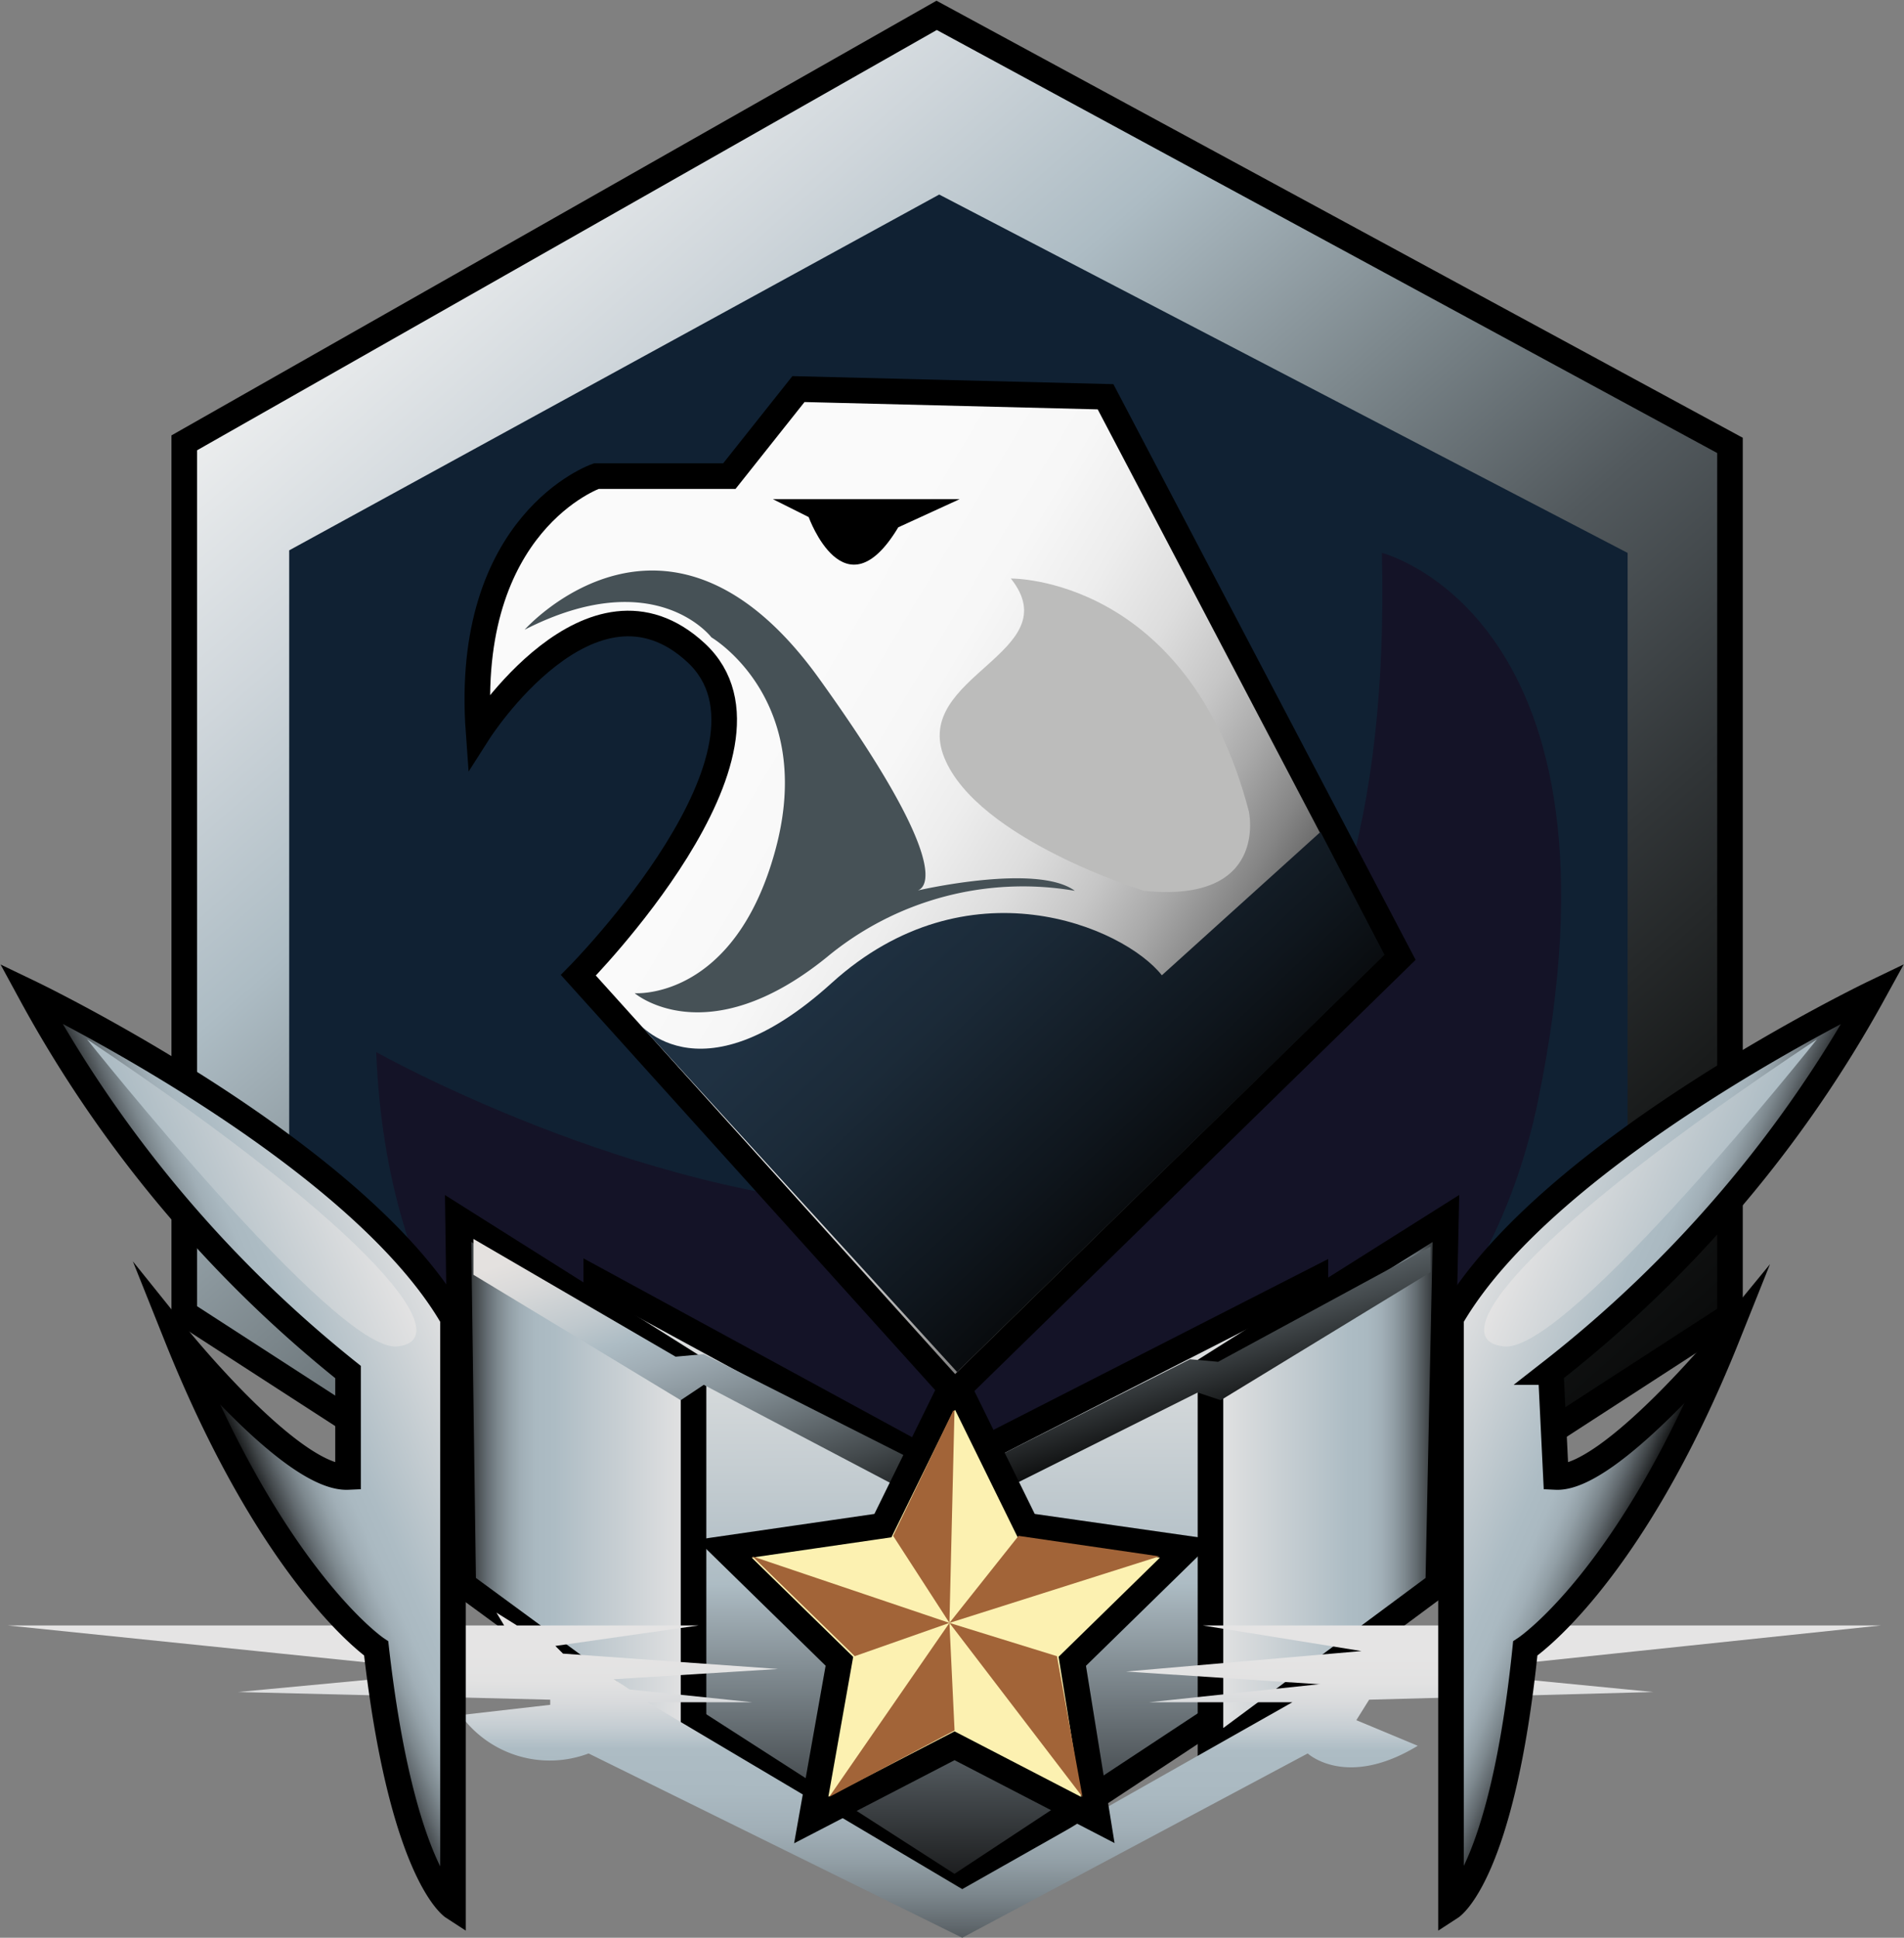 <svg xmlns="http://www.w3.org/2000/svg" xmlns:xlink="http://www.w3.org/1999/xlink" viewBox="0 0 74.4 75.7"><rect x="0" y="0" width="74.4" height="75.7" fill="#808080" stroke="none"/><defs><style>.cls-1,.cls-11,.cls-13,.cls-15,.cls-4,.cls-5,.cls-6,.cls-9{stroke:#000;stroke-miterlimit:10;}.cls-1{fill:url(#Degradado_sin_nombre_80);}.cls-2{fill:#102133;}.cls-3{fill:#141327;}.cls-4{fill:url(#Degradado_sin_nombre_109);}.cls-5{fill:url(#Degradado_sin_nombre_108);}.cls-6{fill:url(#Degradado_sin_nombre_108-2);}.cls-7{fill:url(#Degradado_sin_nombre_105);}.cls-8{fill:url(#Degradado_sin_nombre_111);}.cls-9{fill:#fcf1b1;}.cls-10{fill:#a26438;}.cls-11{fill:url(#Degradado_sin_nombre_108-3);}.cls-12{fill:url(#Degradado_sin_nombre_108-4);}.cls-13{fill:url(#Degradado_sin_nombre_108-5);}.cls-14{fill:url(#Degradado_sin_nombre_106);}.cls-15{fill:url(#Degradado_sin_nombre_66);}.cls-16{fill:url(#Degradado_sin_nombre_59);}.cls-17{fill:#465156;}.cls-18{fill:#bcbcbb;}</style><linearGradient id="Degradado_sin_nombre_80" x1="11.5" y1="4.99" x2="70.21" y2="71.46" gradientUnits="userSpaceOnUse"><stop offset="0.02" stop-color="#f4f4f4"/><stop offset="0.08" stop-color="#eaeced"/><stop offset="0.17" stop-color="#cfd6db"/><stop offset="0.27" stop-color="#adbcc4"/><stop offset="0.39" stop-color="#7d888d"/><stop offset="0.5" stop-color="#52595d"/><stop offset="0.62" stop-color="#313537"/><stop offset="0.72" stop-color="#191b1b"/><stop offset="0.81" stop-color="#0a0b0b"/><stop offset="0.88" stop-color="#050505"/></linearGradient><linearGradient id="Degradado_sin_nombre_109" x1="37.32" y1="49.67" x2="37.39" y2="75.61" gradientUnits="userSpaceOnUse"><stop offset="0" stop-color="#e5e4e4"/><stop offset="0.14" stop-color="#d9dcdd"/><stop offset="0.38" stop-color="#bac5cb"/><stop offset="0.47" stop-color="#adbcc4"/><stop offset="0.52" stop-color="#9ca9b0"/><stop offset="0.76" stop-color="#4b5155"/><stop offset="0.92" stop-color="#191a1b"/><stop offset="1" stop-color="#050505"/></linearGradient><linearGradient id="Degradado_sin_nombre_108" x1="47.27" y1="58.04" x2="56.47" y2="58.04" gradientUnits="userSpaceOnUse"><stop offset="0" stop-color="#e5e4e4"/><stop offset="0.59" stop-color="#adbcc4"/><stop offset="0.67" stop-color="#aab9c1"/><stop offset="0.73" stop-color="#a1afb7"/><stop offset="0.78" stop-color="#929fa6"/><stop offset="0.83" stop-color="#7d888e"/><stop offset="0.88" stop-color="#626a6f"/><stop offset="0.93" stop-color="#414649"/><stop offset="0.98" stop-color="#1a1c1d"/><stop offset="1" stop-color="#050505"/></linearGradient><linearGradient id="Degradado_sin_nombre_108-2" x1="-62.79" y1="58.04" x2="-53.59" y2="58.04" gradientTransform="matrix(-1, 0, 0, 1, -35.7, 0)" xlink:href="#Degradado_sin_nombre_108"/><linearGradient id="Degradado_sin_nombre_105" x1="36.86" y1="64.64" x2="36.82" y2="82.2" gradientUnits="userSpaceOnUse"><stop offset="0" stop-color="#e5e4e4"/><stop offset="0.06" stop-color="#e2e2e2"/><stop offset="0.11" stop-color="#d8dadc"/><stop offset="0.16" stop-color="#c6ced3"/><stop offset="0.21" stop-color="#aebdc5"/><stop offset="0.21" stop-color="#adbcc4"/><stop offset="0.31" stop-color="#aab9c1"/><stop offset="0.39" stop-color="#a1afb7"/><stop offset="0.46" stop-color="#929fa6"/><stop offset="0.53" stop-color="#7d888e"/><stop offset="0.6" stop-color="#626a6f"/><stop offset="0.67" stop-color="#414649"/><stop offset="0.73" stop-color="#1a1c1d"/><stop offset="0.76" stop-color="#050505"/></linearGradient><linearGradient id="Degradado_sin_nombre_111" x1="35.29" y1="43.16" x2="40.03" y2="58.34" gradientUnits="userSpaceOnUse"><stop offset="0.08" stop-color="#e4e1df"/><stop offset="0.15" stop-color="#dadada"/><stop offset="0.28" stop-color="#bfc8cd"/><stop offset="0.35" stop-color="#adbcc4"/><stop offset="0.43" stop-color="#a0adb5"/><stop offset="0.58" stop-color="#7c878d"/><stop offset="0.79" stop-color="#43494c"/><stop offset="1" stop-color="#050505"/></linearGradient><linearGradient id="Degradado_sin_nombre_108-3" x1="55.77" y1="52.61" x2="65.12" y2="56.71" xlink:href="#Degradado_sin_nombre_108"/><linearGradient id="Degradado_sin_nombre_108-4" x1="60.76" y1="44.81" x2="71.83" y2="49.67" xlink:href="#Degradado_sin_nombre_108"/><linearGradient id="Degradado_sin_nombre_108-5" x1="-54.28" y1="52.61" x2="-44.94" y2="56.71" gradientTransform="matrix(-1, 0, 0, 1, -35.7, 0)" xlink:href="#Degradado_sin_nombre_108"/><linearGradient id="Degradado_sin_nombre_106" x1="-49.3" y1="44.81" x2="-38.23" y2="49.67" gradientTransform="matrix(-1, 0, 0, 1, -35.7, 0)" xlink:href="#Degradado_sin_nombre_108"/><linearGradient id="Degradado_sin_nombre_66" x1="24.68" y1="25.57" x2="55.59" y2="44.1" gradientUnits="userSpaceOnUse"><stop offset="0.17" stop-color="#fafafa"/><stop offset="0.3" stop-color="#f7f7f7"/><stop offset="0.39" stop-color="#ededed"/><stop offset="0.48" stop-color="#ddd"/><stop offset="0.56" stop-color="#c6c6c6"/><stop offset="0.63" stop-color="#a9a9a9"/><stop offset="0.7" stop-color="#858585"/><stop offset="0.77" stop-color="#595959"/><stop offset="0.83" stop-color="#292929"/><stop offset="0.88" stop-color="#050505"/></linearGradient><linearGradient id="Degradado_sin_nombre_59" x1="35.11" y1="33.1" x2="49.48" y2="48.38" gradientUnits="userSpaceOnUse"><stop offset="0.07" stop-color="#1f3142"/><stop offset="0.28" stop-color="#1b2a38"/><stop offset="0.63" stop-color="#0f161d"/><stop offset="0.88" stop-color="#050505"/></linearGradient></defs><title>insignia_dynamic</title><g id="Capa_2" data-name="Capa 2"><g id="insignia_dynamic"><polygon class="cls-1" points="36.6 0.6 67.6 17.4 67.6 51.4 37.5 70.9 7.2 51.3 7.2 17.3 36.6 0.6"/><polygon class="cls-2" points="36.7 7.6 63.6 21.6 63.6 50 37.5 66.2 11.3 49.9 11.3 21.5 36.7 7.6"/><path class="cls-3" d="M54,21.6S64,24.1,60.1,43,33.8,62.5,33.8,62.5,15.5,61.1,14.7,41.1C14.7,41.1,55,63.8,54,21.6Z"/><polygon class="cls-4" points="23.3 50 36.9 57.4 51.4 50 51.4 64.5 37.3 73.8 23.3 64.8 23.3 50"/><polygon class="cls-5" points="56.5 47.6 47.3 53.4 47.3 68.5 56.2 61.9 56.5 47.6"/><polygon class="cls-6" points="17.9 47.6 27.1 53.4 27.1 68.5 18.1 61.9 17.9 47.6"/><path class="cls-7" d="M64.6,66.1l-8.2-.8,17.1-1.8H47l6.2,1-9.2.8,7.6.5h-.1l-6.6.7h5.6L37.6,73.8,25.3,66.5h4.1l-4.8-.5-.6-.4,6.4-.4L22,64.6l-.3-.3,5.6-.8H20.2l-.8-.5.3.5H.3l17.5,1.8-8.5.8,12.2.3v.2l-3.5.4A4.3,4.3,0,0,0,23,68.5l14.6,7.2,13.5-7.2s1.5,1.4,4.3-.3l-2.4-1,.5-.8Z"/><polygon class="cls-8" points="55.9 48.7 55.9 49.7 47.7 54.7 46.8 54.4 37.2 59.2 27.5 54.1 26.6 54.7 18.5 49.8 18.5 48.4 26.4 53 27.5 52.9 37.2 57.8 46.5 53.1 47.6 53.2 55.9 48.7"/><polygon class="cls-9" points="37.3 68.2 31.7 71.1 32.8 64.9 28.3 60.5 34.5 59.6 37.3 53.9 40.1 59.6 46.4 60.5 41.9 64.9 42.9 71.1 37.3 68.2"/><polygon class="cls-10" points="29.4 60.8 37.1 63.4 33.4 64.7 29.4 60.8"/><polygon class="cls-10" points="32.4 70.2 37.1 63.4 37.3 67.6 32.4 70.2"/><polygon class="cls-10" points="42.3 70.2 37.1 63.4 41.3 64.7 42.3 70.2"/><polygon class="cls-10" points="45.3 60.8 37.1 63.4 39.8 60 45.3 60.8"/><polygon class="cls-10" points="37.3 55 37.1 63.4 34.9 60 37.3 55"/><path class="cls-11" d="M73.2,38.8S60.5,44.9,56.7,51.5v23s2-1.3,2.9-10.1c0,0,4.1-2.7,7.9-12.2,0,0-4.6,5.6-6.7,5.5l-.2-4.1A48.3,48.3,0,0,0,73.2,38.8Z"/><path class="cls-12" d="M71,40.6s-9.7,12.2-12.2,12S59.4,48.3,71,40.6Z"/><path class="cls-13" d="M1.2,38.8s12.7,6.1,16.5,12.7v23s-2-1.3-3-10.1c0,0-4-2.7-7.8-12.2,0,0,4.5,5.6,6.7,5.5V53.6A48.7,48.7,0,0,1,1.2,38.8Z"/><path class="cls-14" d="M3.4,40.6s9.7,12.2,12.1,12S14.9,48.3,3.4,40.6Z"/><path class="cls-15" d="M54.7,37.4,43.2,15.5l-12-.3-2.7,3.4H23.3s-5.2,1.8-4.6,10c0,0,4.4-6.9,8.5-3.1s-4.6,12.6-4.6,12.6L37.3,54.4Z"/><path class="cls-16" d="M24.8,39.8s2.4,3.4,7.7-1.4,11.4-2.2,12.9-.3l6.2-5.6,2.5,4.8L37.4,53.6Z"/><path class="cls-17" d="M20.5,24.6s5.6-6.3,11.5,1.9,3.8,8.3,3.8,8.3,4.7-1.1,6.2,0a12,12,0,0,0-9.7,2.6c-4.7,3.8-7.5,1.4-7.5,1.4s3.9.3,5.5-5.6-2.5-8.3-2.5-8.3S25.6,22,20.5,24.6Z"/><path d="M30.2,19.5l1.4.7s1.4,3.9,3.5.4l2.4-1.1Z"/><path class="cls-18" d="M39.5,22.6s6.9-.1,9.3,9.1c0,0,.8,3.6-4.1,3.1,0,0-6.5-2-7.8-5.2S41.8,25.5,39.5,22.6Z"/></g></g></svg>